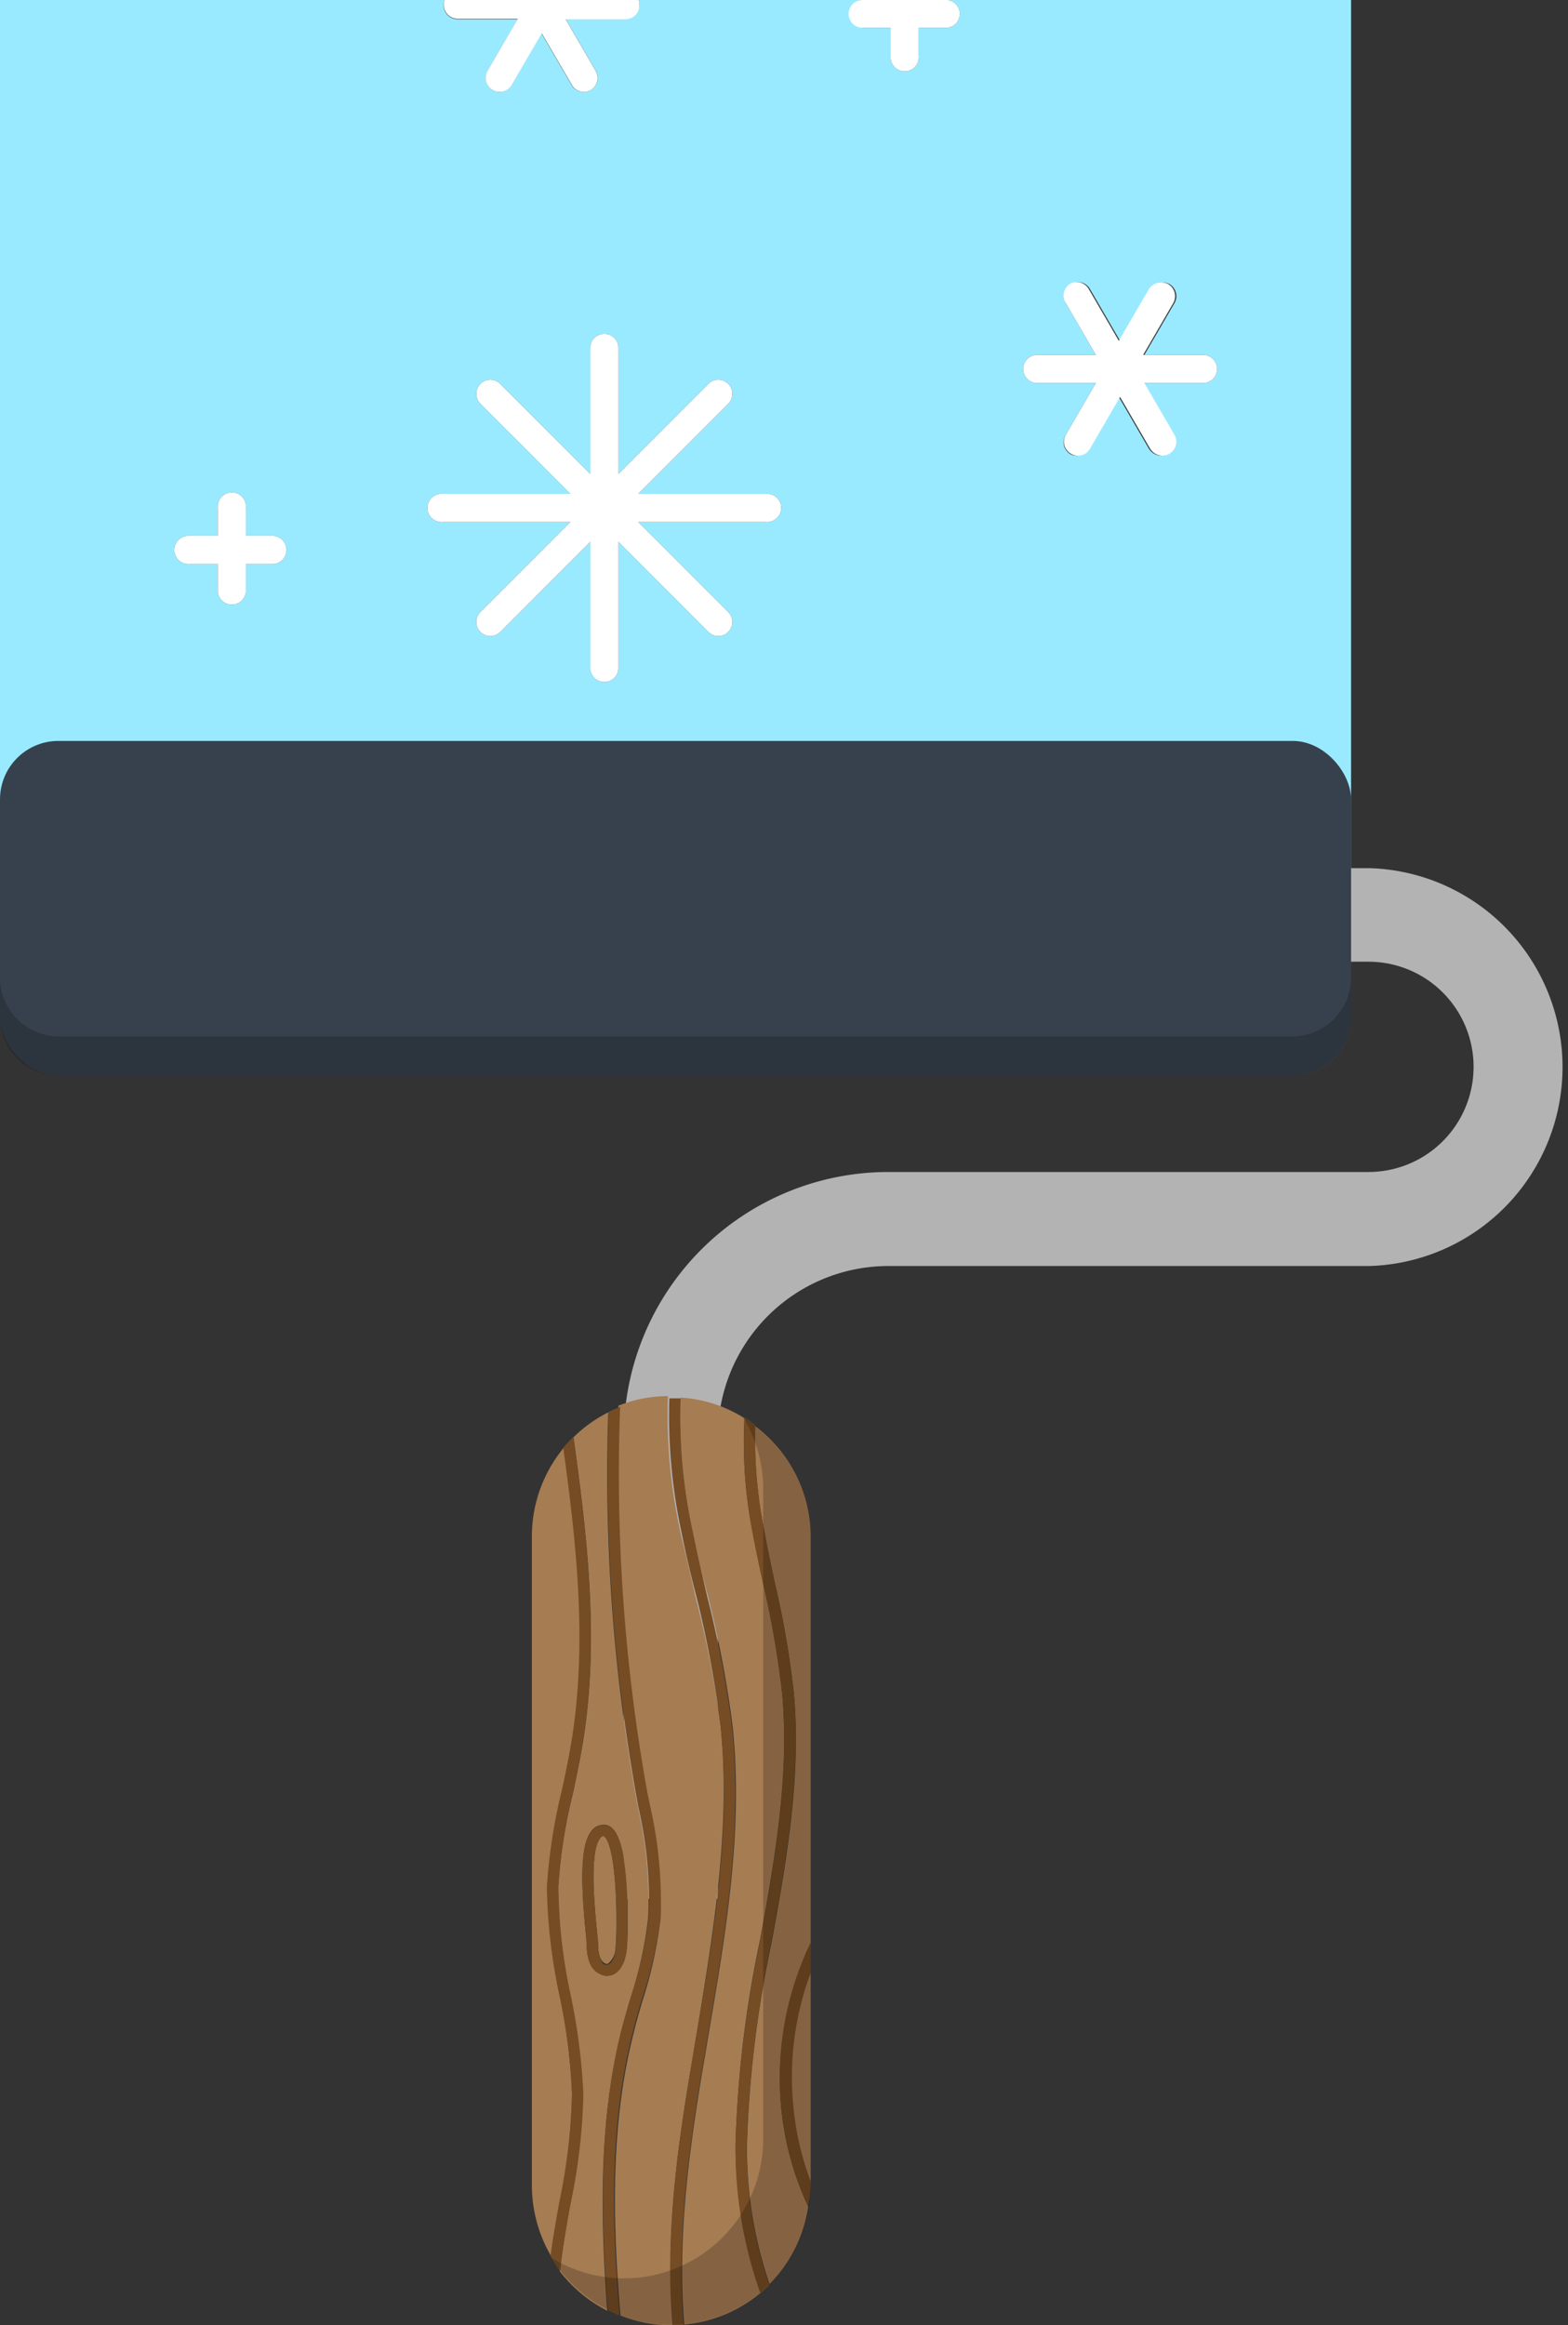 <svg xmlns="http://www.w3.org/2000/svg" xmlns:xlink="http://www.w3.org/1999/xlink" viewBox="0 0 104.45 154.81"><rect x="0" y="0" width="104.45" height="154.81" fill="#333333" stroke="none"/><defs><style>.cls-1{fill:#b3b3b3;}.cls-2{fill:#37414e;}.cls-3{opacity:0.2;}.cls-4{fill:#a67c52;}.cls-5{fill:#754c24;}.cls-6{fill:#99eaff;}.cls-7{fill:#fff;}</style><symbol id="New_Symbol_72" data-name="New Symbol 72" viewBox="0 0 104.45 105.48"><g id="Layer_2-2" data-name="Layer 2"><g id="Art-2" data-name="Art"><path class="cls-1" d="M47.82,77.09H41.55V46.31A17.63,17.63,0,0,1,59.16,28.7h32a7,7,0,1,0,0-14H89.94V8.47H91.2a13.25,13.25,0,0,1,0,26.49h-32A11.36,11.36,0,0,0,47.82,46.31Z"/><rect class="cls-2" width="90" height="22.29" rx="3.89" ry="3.89"/><g class="cls-3"><path d="M86.07,19.68H3.93A3.94,3.94,0,0,1,0,15.82V18.4a3.94,3.94,0,0,0,3.93,3.89H86.07A3.94,3.94,0,0,0,90,18.4V15.82A3.94,3.94,0,0,1,86.07,19.68Z"/></g><path class="cls-4" d="M52.88,91.54A18.88,18.88,0,0,0,54,95.92V82A20,20,0,0,0,52.88,91.54Z"/><path class="cls-4" d="M50.9,52.52c.22,1.22.48,2.44.74,3.65a60.84,60.84,0,0,1,1.24,7.22c.47,5.11-.34,10.27-1.21,15.13L51.4,80a75,75,0,0,0-1.64,13.44,28,28,0,0,0,1.5,9.3,9.22,9.22,0,0,0,2.58-5.15,20.18,20.18,0,0,1-1.73-5.94A20.75,20.75,0,0,1,54,80.07V53A9.22,9.22,0,0,0,50.3,45.6,30.94,30.94,0,0,0,50.9,52.52Z"/><path class="cls-4" d="M41,80.39c.13-1.25.13-6.56-.72-7.43a.21.21,0,0,0-.08-.06A.33.33,0,0,0,40,73c-.77.9-.38,4.8-.23,6.28a7.08,7.08,0,0,0,.07.78,2.57,2.57,0,0,0,.16,1c.11.23.31.39.48.36A1.35,1.35,0,0,0,41,80.39Z"/><path class="cls-4" d="M46,88.5c.15-.85.28-1.7.43-2.56C47.52,79.25,48.7,72.33,48,65.55A70.34,70.34,0,0,0,46.33,57c-.31-1.39-.65-2.84-1-4.28a36.57,36.57,0,0,1-.84-9.1,9.09,9.09,0,0,0-3.3.64A119.37,119.37,0,0,0,43,70l.15.83A28.69,28.69,0,0,1,44,78.4a28.42,28.42,0,0,1-1.2,5.47c-.21.71-.42,1.43-.59,2.15-1.57,6.11-1.4,12.63-.88,18.81a9.07,9.07,0,0,0,3.41.65h.1C44.29,99.67,45.11,93.8,46,88.5Z"/><path class="cls-4" d="M41.41,85.83c.19-.72.4-1.45.61-2.17a27.69,27.69,0,0,0,1.16-5.33A27.57,27.57,0,0,0,42.49,71l-.15-.83a121.44,121.44,0,0,1-1.82-25.47,9.28,9.28,0,0,0-2.32,1.66c.94,6.75,1.75,13.69.59,20.55-.17,1-.4,2.09-.61,3.1a35.35,35.35,0,0,0-1,6.31,35.75,35.75,0,0,0,.8,7.14,39.47,39.47,0,0,1,.82,6.68,39,39,0,0,1-.82,7.3c-.26,1.47-.53,3-.69,4.45a9.29,9.29,0,0,0,3.16,2.62C40,98.4,39.86,91.91,41.41,85.83Zm-2.1-4.42a3.16,3.16,0,0,1-.22-1.29,3.48,3.48,0,0,0-.07-.74c-.29-3-.44-5.84.4-6.84a1,1,0,0,1,.74-.38.8.8,0,0,1,.67.28c1.23,1.26,1,7.4.92,8-.11,1-.52,1.66-1.16,1.75h-.14A1.34,1.34,0,0,1,39.31,81.41Z"/><path class="cls-4" d="M46.15,52.65c.29,1.42.63,2.86,1,4.24a74,74,0,0,1,1.64,8.62c.75,6.93-.44,13.86-1.59,20.6-.14.85-.28,1.7-.43,2.55-.86,5.23-1.67,11-1.19,16.77a9.2,9.2,0,0,0,5.13-2.15A28.47,28.47,0,0,1,49,93.38a75.42,75.42,0,0,1,1.63-13.56l.27-1.48c.86-4.81,1.66-9.9,1.2-14.93a62.68,62.68,0,0,0-1.21-7.08c-.27-1.22-.53-2.45-.76-3.67a31,31,0,0,1-.54-7.57,9,9,0,0,0-4.25-1.37A35.8,35.8,0,0,0,46.15,52.65Z"/><path class="cls-4" d="M38.11,90.11a38.86,38.86,0,0,0-.82-6.54,35.88,35.88,0,0,1-.81-7.3,37,37,0,0,1,1-6.45c.22-1,.44-2,.61-3.06,1.1-6.55.38-13.21-.52-19.72A9.26,9.26,0,0,0,35.43,53V96.21a9.37,9.37,0,0,0,1.28,4.67c.16-1.22.38-2.43.59-3.62A39.06,39.06,0,0,0,38.11,90.11Z"/><path class="cls-5" d="M42.15,86c.17-.72.38-1.44.59-2.15A28.48,28.48,0,0,0,44,78.4a28.32,28.32,0,0,0-.71-7.57L43.12,70a119.37,119.37,0,0,1-1.81-25.67c-.25.1-.51.22-.76.34a121.44,121.44,0,0,0,1.82,25.47l.15.83a27.57,27.57,0,0,1,.69,7.36A27.09,27.09,0,0,1,42,83.66c-.21.72-.42,1.45-.61,2.17-1.52,6.08-1.37,12.57-.9,18.63a6.2,6.2,0,0,0,.79.36C40.75,98.65,40.58,92.13,42.15,86Z"/><path class="cls-5" d="M45.42,52.79c.29,1.44.63,2.88,1,4.28A72.56,72.56,0,0,1,48,65.58c.74,6.79-.44,13.71-1.58,20.4-.15.86-.29,1.71-.43,2.56-.88,5.26-1.69,11.13-1.2,16.93h.75c-.48-5.72.33-11.54,1.19-16.77.15-.85.29-1.7.43-2.55,1.15-6.74,2.34-13.71,1.59-20.6a72,72,0,0,0-1.65-8.62c-.31-1.38-.65-2.82-.94-4.25a36,36,0,0,1-.82-8.91h-.75A36.91,36.91,0,0,0,45.42,52.79Z"/><path class="cls-5" d="M50.12,52.66c.23,1.22.49,2.45.76,3.67a63.61,63.61,0,0,1,1.23,7.13c.46,5-.34,10.12-1.2,14.93l-.27,1.48A75.75,75.75,0,0,0,49,93.45a28.51,28.51,0,0,0,1.65,9.9,7.82,7.82,0,0,0,.6-.55,28,28,0,0,1-1.5-9.35A75.81,75.81,0,0,1,51.38,80l.27-1.49c.87-4.89,1.68-10,1.23-15.15a60.87,60.87,0,0,0-1.25-7.22c-.26-1.21-.52-2.43-.74-3.65a31,31,0,0,1-.57-6.93,7.21,7.21,0,0,0-.72-.51A31.09,31.09,0,0,0,50.12,52.66Z"/><path class="cls-5" d="M52.11,91.64a20.18,20.18,0,0,0,1.73,5.94A10.41,10.41,0,0,0,54,96.21v-.29a19.36,19.36,0,0,1-1.08-4.38A20,20,0,0,1,54,82V80A20.76,20.76,0,0,0,52.11,91.64Z"/><path class="cls-5" d="M40.59,82.21c.64-.09,1-.72,1.16-1.75.07-.62.31-6.76-.92-8a.8.8,0,0,0-.67-.28,1,1,0,0,0-.74.38c-.84,1-.69,3.88-.4,6.84a6.15,6.15,0,0,0,.07.74,3.16,3.16,0,0,0,.22,1.29,1.36,1.36,0,0,0,1.14.81ZM40,81.1a2.6,2.6,0,0,1-.16-1,3.8,3.8,0,0,0-.07-.78c-.15-1.48-.54-5.38.23-6.28a.34.34,0,0,1,.2-.13l.09.06c.85.87.85,6.18.72,7.43,0,.46-.22,1-.53,1.07S40.11,81.33,40,81.1Z"/><path class="cls-5" d="M38.86,90.11A40.53,40.53,0,0,0,38,83.43a35,35,0,0,1-.8-7.14A34.46,34.46,0,0,1,38.17,70c.21-1,.44-2.06.61-3.1,1.16-6.86.35-13.8-.59-20.55a7.5,7.5,0,0,0-.67.71c.9,6.51,1.62,13.17.52,19.72-.17,1-.39,2.06-.61,3.06a37,37,0,0,0-1,6.45,36.37,36.37,0,0,0,.85,7.28,38.86,38.86,0,0,1,.82,6.54,39.1,39.1,0,0,1-.84,7.15c-.21,1.19-.43,2.4-.59,3.62.2.34.41.67.64,1,.16-1.5.43-3,.69-4.45A38.89,38.89,0,0,0,38.86,90.11Z"/><g class="cls-3"><path d="M49.49,45a9.29,9.29,0,0,1,1.35,4.81V93.09a9.28,9.28,0,0,1-9.28,9.27h0A9.26,9.26,0,0,1,36.75,101a9.27,9.27,0,0,0,7.92,4.45h0A9.28,9.28,0,0,0,54,96.21V53A9.29,9.29,0,0,0,49.49,45Z"/></g></g></g></symbol></defs><title>roller_snow</title><g id="Layer_2" data-name="Layer 2"><g id="Art"><path class="cls-6" d="M90,0H63.13a.93.93,0,0,1-.07,1.85H61.2V3.71a.94.94,0,1,1-1.87,0V1.85H57.47A.93.93,0,0,1,57.39,0H42.54a.83.83,0,0,1,.06.32.93.93,0,0,1-.93.93h-4l2,3.44A.93.93,0,0,1,39.34,6a1,1,0,0,1-.46.12.92.92,0,0,1-.81-.47l-2-3.43-2,3.43a.92.92,0,0,1-.81.47A1,1,0,0,1,32.82,6a.93.93,0,0,1-.34-1.28l2-3.44h-4a.93.93,0,0,1-.93-.93A.83.83,0,0,1,29.62,0H0V62.6H90ZM18.24,37.55H16.38v1.86a.94.94,0,0,1-1.87,0V37.55H12.65a.94.94,0,1,1,0-1.87h1.86V33.82a.94.94,0,1,1,1.87,0v1.86h1.86a.94.94,0,0,1,0,1.87ZM51,34.75H42.51l6,6a.94.94,0,0,1,0,1.32.92.92,0,0,1-1.32,0l-6-6v8.49a.94.94,0,0,1-1.87,0V36.07l-6,6a.92.92,0,0,1-1.32,0,.94.94,0,0,1,0-1.32l6-6H29.51a.94.94,0,1,1,0-1.87H38l-6-6a.94.94,0,0,1,0-1.32.92.92,0,0,1,1.32,0l6,6V23.07a.94.94,0,0,1,1.87,0v8.49l6-6a.92.92,0,0,1,1.32,0,.94.94,0,0,1,0,1.32l-6,6H51a.94.94,0,1,1,0,1.87ZM80.15,25.5h-4l2,3.44a.92.92,0,0,1-.34,1.27.89.89,0,0,1-.46.13,1,1,0,0,1-.82-.47l-2-3.44-2,3.44a.92.92,0,0,1-.81.47.84.84,0,0,1-.46-.13A.92.92,0,0,1,71,28.94l2-3.44H69a.94.94,0,0,1,0-1.87h4l-2-3.44a.93.93,0,0,1,.34-1.28.92.92,0,0,1,1.27.34l2,3.44,2-3.44a1,1,0,0,1,1.28-.34.93.93,0,0,1,.34,1.28l-2,3.44h4a.94.94,0,0,1,0,1.87Z"/><path class="cls-7" d="M30.49,1.25h4l-2,3.44A.93.93,0,0,0,32.82,6a1,1,0,0,0,.46.12.92.92,0,0,0,.81-.47l2-3.43,2,3.43a.92.92,0,0,0,.81.47A1,1,0,0,0,39.34,6a.93.93,0,0,0,.34-1.28l-2-3.44h4A.93.93,0,0,0,42.6.32.83.83,0,0,0,42.54,0H29.62a.83.83,0,0,0-.06.32A.93.93,0,0,0,30.49,1.25Z"/><path class="cls-7" d="M80.15,23.63h-4l2-3.44a.93.93,0,0,0-.34-1.28,1,1,0,0,0-1.28.34l-2,3.44-2-3.44a.92.92,0,0,0-1.27-.34A.93.93,0,0,0,71,20.19l2,3.44H69a.94.94,0,0,0,0,1.87h4l-2,3.44a.92.92,0,0,0,.34,1.27.84.84,0,0,0,.46.13.92.92,0,0,0,.81-.47l2-3.44,2,3.44a1,1,0,0,0,.82.47.89.89,0,0,0,.46-.13.92.92,0,0,0,.34-1.27l-2-3.44h4a.94.94,0,0,0,0-1.87Z"/><path class="cls-7" d="M18.24,35.68H16.38V33.82a.94.94,0,1,0-1.87,0v1.86H12.65a.94.94,0,1,0,0,1.87h1.86v1.86a.94.94,0,0,0,1.87,0V37.55h1.86a.94.94,0,0,0,0-1.87Z"/><path class="cls-7" d="M56.53.92a.93.93,0,0,0,.94.93h1.86V3.71a.94.94,0,1,0,1.87,0V1.85h1.86A.93.93,0,0,0,63.13,0H57.39A.93.93,0,0,0,56.53.92Z"/><path class="cls-7" d="M51,32.88H42.51l6-6a.94.94,0,0,0,0-1.32.92.92,0,0,0-1.32,0l-6,6V23.07a.94.94,0,0,0-1.87,0v8.49l-6-6a.92.92,0,0,0-1.32,0,.94.94,0,0,0,0,1.32l6,6H29.51a.94.94,0,1,0,0,1.87H38l-6,6a.94.94,0,0,0,0,1.32.92.92,0,0,0,1.32,0l6-6v8.49a.94.94,0,0,0,1.87,0V36.07l6,6a.92.92,0,0,0,1.32,0,.94.94,0,0,0,0-1.32l-6-6H51a.94.94,0,1,0,0-1.87Z"/><use id="New_Symbol_72-3" data-name="New Symbol 72" width="104.45" height="105.48" transform="translate(0 49.33)" xlink:href="#New_Symbol_72"/></g></g></svg>